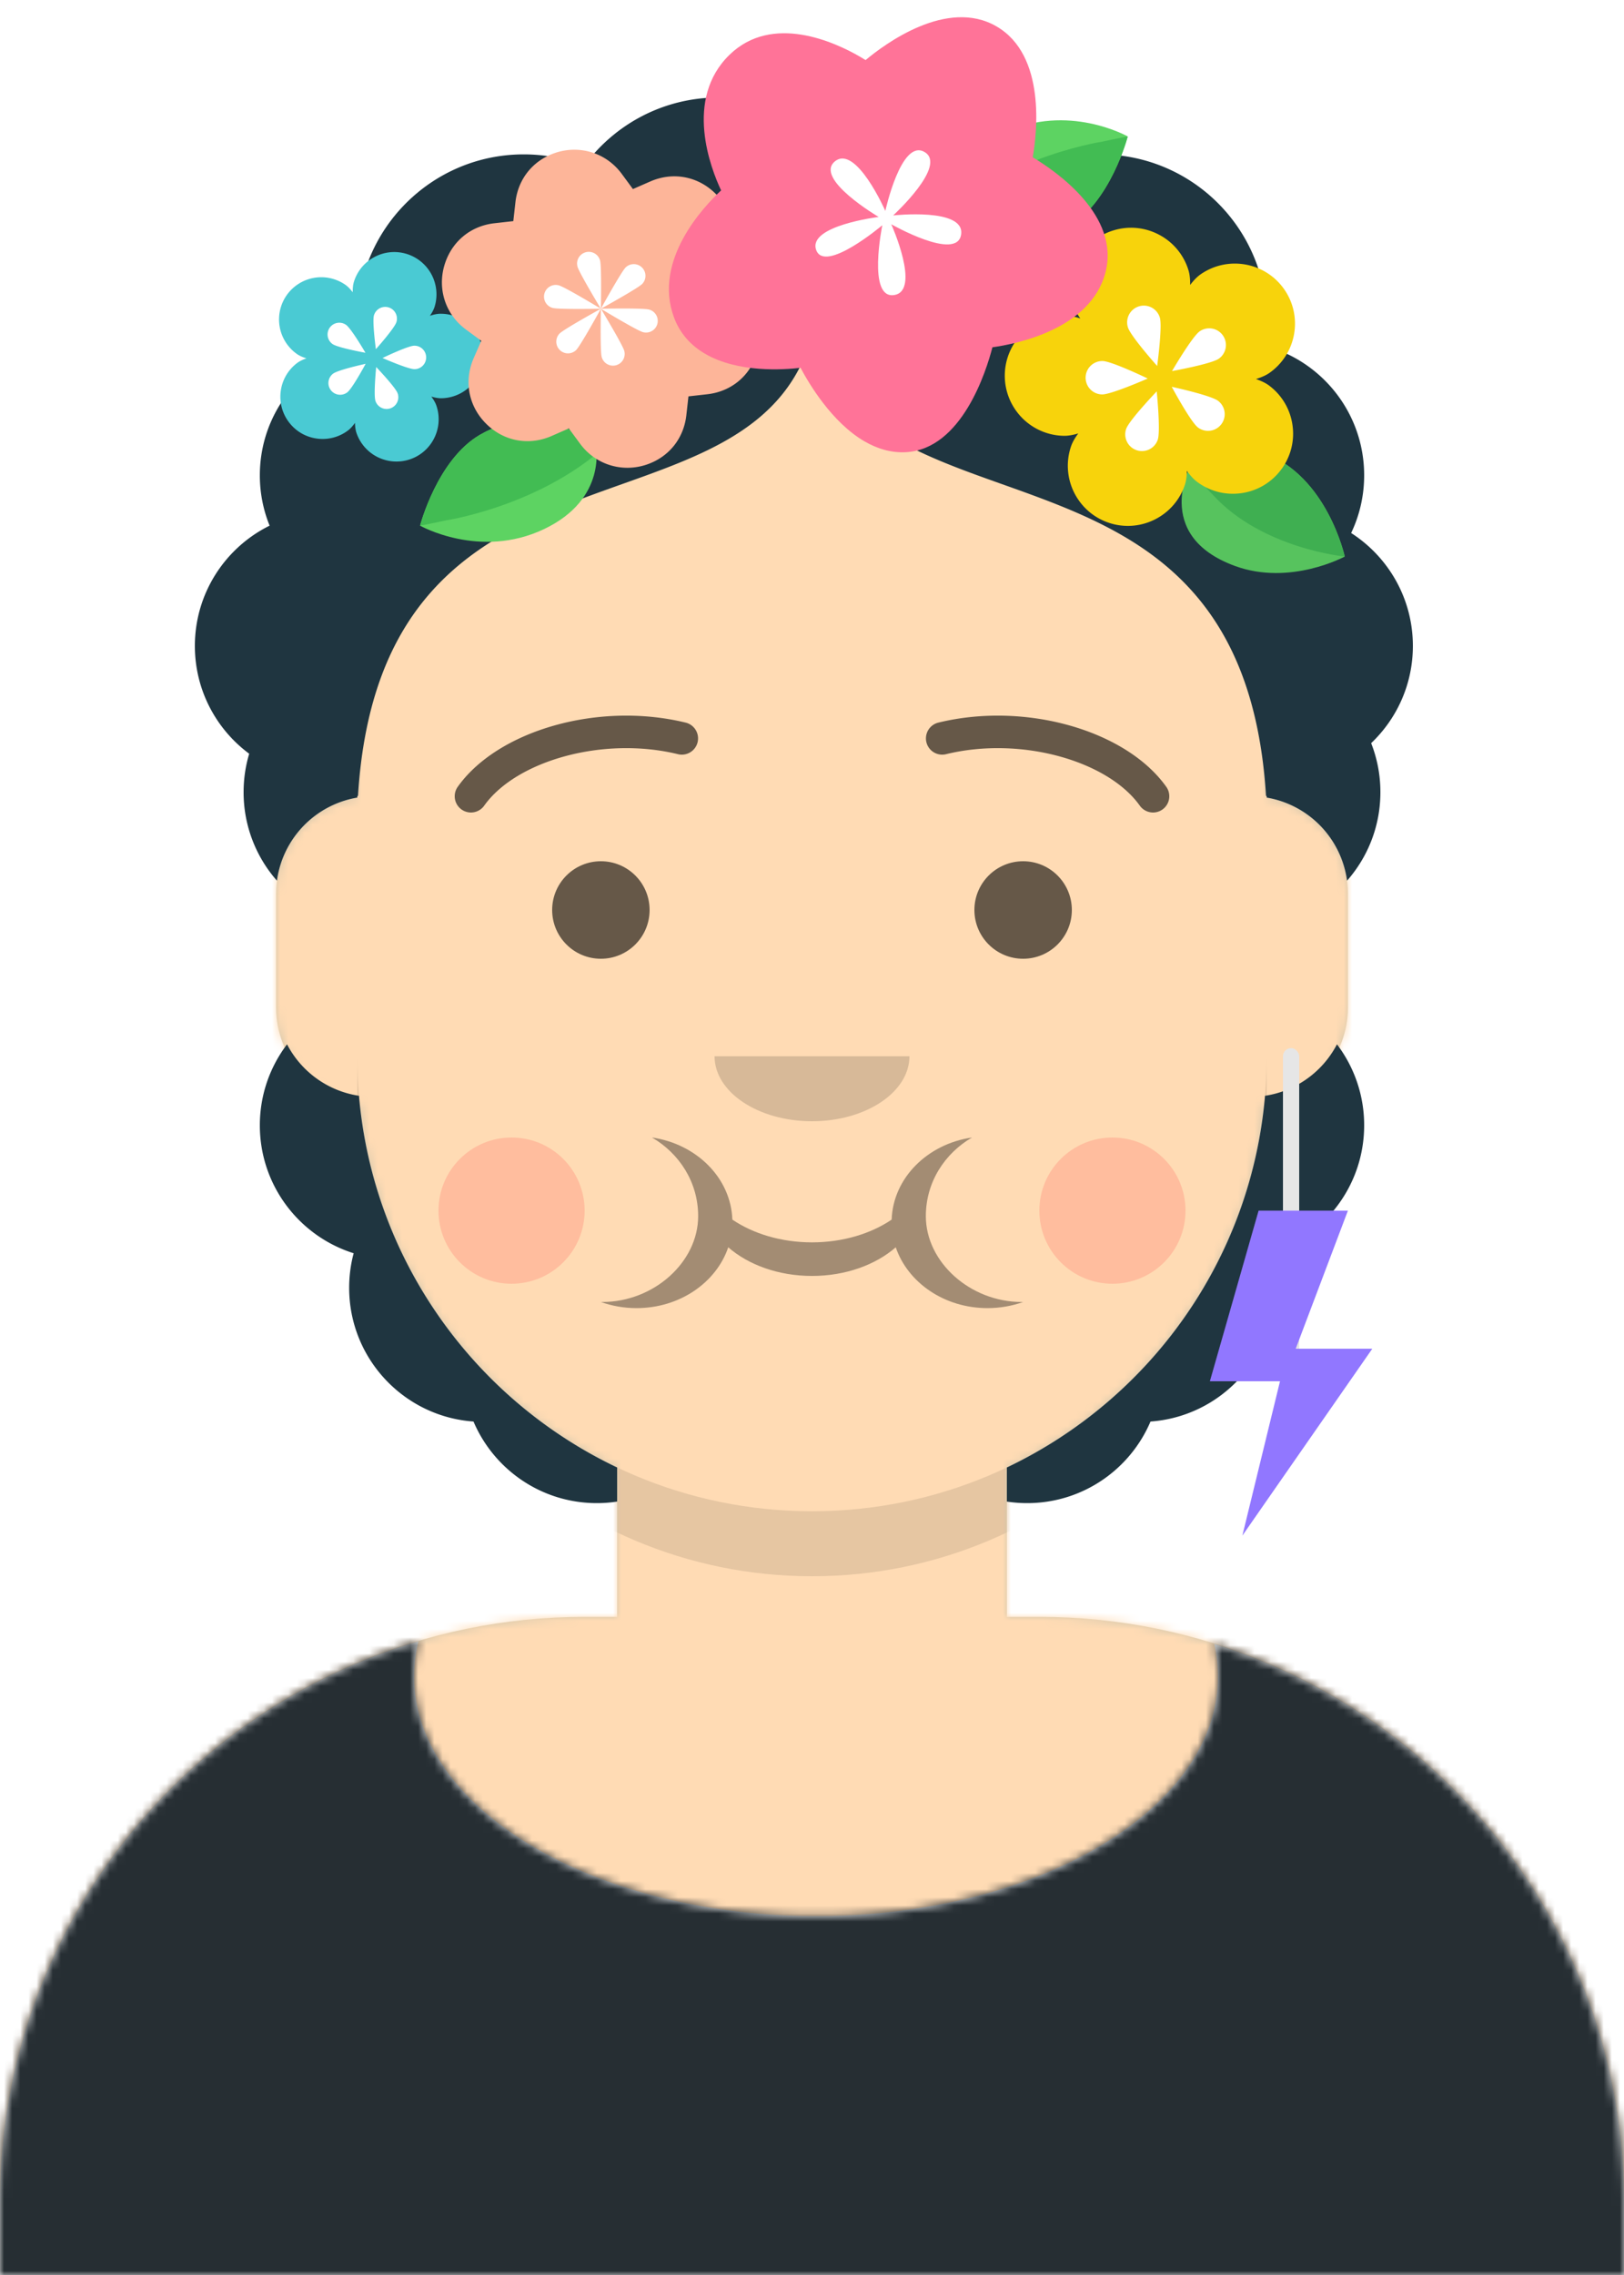 <svg width="200" height="280" xmlns="http://www.w3.org/2000/svg" xmlns:xlink="http://www.w3.org/1999/xlink"><defs><filter x="-3.8%" y="-6.7%" width="107.7%" height="126.7%" filterUnits="objectBoundingBox" id="g"><feOffset dy="2" in="SourceAlpha" result="shadowOffsetOuter1"/><feColorMatrix values="0 0 0 0 0 0 0 0 0 0 0 0 0 0 0 0 0 0 0.2 0" in="shadowOffsetOuter1" result="shadowMatrixOuter1"/><feMerge><feMergeNode in="shadowMatrixOuter1"/><feMergeNode in="SourceGraphic"/></feMerge></filter><filter x="-6.7%" y="-3.4%" width="113.3%" height="113.8%" filterUnits="objectBoundingBox" id="h"><feOffset dy="2" in="SourceAlpha" result="shadowOffsetOuter1"/><feColorMatrix values="0 0 0 0 0 0 0 0 0 0 0 0 0 0 0 0 0 0 0.2 0" in="shadowOffsetOuter1" result="shadowMatrixOuter1"/><feMerge><feMergeNode in="shadowMatrixOuter1"/><feMergeNode in="SourceGraphic"/></feMerge></filter><filter x="-6.7%" y="-3.4%" width="113.3%" height="113.8%" filterUnits="objectBoundingBox" id="i"><feOffset dy="2" in="SourceAlpha" result="shadowOffsetOuter1"/><feColorMatrix values="0 0 0 0 0 0 0 0 0 0 0 0 0 0 0 0 0 0 0.2 0" in="shadowOffsetOuter1" result="shadowMatrixOuter1"/><feMerge><feMergeNode in="shadowMatrixOuter1"/><feMergeNode in="SourceGraphic"/></feMerge></filter><filter x="-3.8%" y="-3.8%" width="107.7%" height="115.4%" filterUnits="objectBoundingBox" id="j"><feOffset dy="2" in="SourceAlpha" result="shadowOffsetOuter1"/><feColorMatrix values="0 0 0 0 0 0 0 0 0 0 0 0 0 0 0 0 0 0 0.2 0" in="shadowOffsetOuter1" result="shadowMatrixOuter1"/><feMerge><feMergeNode in="shadowMatrixOuter1"/><feMergeNode in="SourceGraphic"/></feMerge></filter><filter x="-2.5%" y="-2.5%" width="105%" height="110%" filterUnits="objectBoundingBox" id="k"><feOffset dy="2" in="SourceAlpha" result="shadowOffsetOuter1"/><feColorMatrix values="0 0 0 0 0 0 0 0 0 0 0 0 0 0 0 0 0 0 0.2 0" in="shadowOffsetOuter1" result="shadowMatrixOuter1"/><feMerge><feMergeNode in="shadowMatrixOuter1"/><feMergeNode in="SourceGraphic"/></feMerge></filter><filter x="-2.7%" y="-2.7%" width="105.4%" height="110.8%" filterUnits="objectBoundingBox" id="l"><feOffset dy="2" in="SourceAlpha" result="shadowOffsetOuter1"/><feColorMatrix values="0 0 0 0 0 0 0 0 0 0 0 0 0 0 0 0 0 0 0.2 0" in="shadowOffsetOuter1" result="shadowMatrixOuter1"/><feMerge><feMergeNode in="shadowMatrixOuter1"/><feMergeNode in="SourceGraphic"/></feMerge></filter><filter x="-1.8%" y="-1.9%" width="103.6%" height="107.4%" filterUnits="objectBoundingBox" id="m"><feOffset dy="2" in="SourceAlpha" result="shadowOffsetOuter1"/><feColorMatrix values="0 0 0 0 0 0 0 0 0 0 0 0 0 0 0 0 0 0 0.2 0" in="shadowOffsetOuter1" result="shadowMatrixOuter1"/><feMerge><feMergeNode in="shadowMatrixOuter1"/><feMergeNode in="SourceGraphic"/></feMerge></filter><path d="M124 144.611V163h4c39.765 0 72 32.235 72 72v9H0v-9c0-39.765 32.235-72 72-72h4v-18.389c-17.237-8.189-29.628-24.924-31.695-44.73C38.48 99.058 34 94.052 34 88V74c0-5.946 4.325-10.882 10-11.834V56c0-30.928 25.072-56 56-56s56 25.072 56 56v6.166c5.675.952 10 5.888 10 11.834v14c0 6.052-4.48 11.058-10.305 11.881-2.067 19.806-14.458 36.541-31.695 44.73z" id="a"/><path d="M181.544 32.33C210.784 41.488 232 68.792 232 101.052V110H32v-8.948c0-32.655 21.739-60.232 51.534-69.05A18.001 18.001 0 0083 36.348c0 16.281 22.162 29.48 49.5 29.48S182 52.629 182 36.348c0-1.363-.155-2.704-.456-4.018z" id="c"/><path id="e" d="M0 0h264v280H0z"/></defs><g fill="none" fill-rule="evenodd"><g transform="translate(0 36)"><mask id="b" fill="#fff"><use xlink:href="#a"/></mask><use fill="#D0C6AC" xlink:href="#a"/><g mask="url(#b)" fill="#FFDBB4"><path d="M-32 0h264v244H-32z"/></g><path d="M156 94v8c0 30.928-25.072 56-56 56s-56-25.072-56-56v-8c0 30.928 25.072 56 56 56s56-25.072 56-56z" fill-opacity=".1" fill="#000" mask="url(#b)"/></g><g transform="translate(-32 170)"><mask id="d" fill="#fff"><use xlink:href="#c"/></mask><use fill="#E6E6E6" xlink:href="#c"/><g mask="url(#d)" fill="#262E33"><path d="M0 0h264v110H0z"/></g></g><g transform="translate(46 134)"><path d="M44.19 16.106c2.565 1.736 6.015 2.8 9.81 2.8 3.795 0 7.245-1.064 9.81-2.8.172-5.11 4.398-9.309 9.896-10.106-3.366 1.959-5.686 5.495-5.686 9.677 0 5.668 5.473 10.568 11.803 10.568H80c-1.358.487-2.84.755-4.392.755-5.322 0-9.821-3.153-11.294-7.486-2.475 2.156-6.177 3.525-10.314 3.525-4.137 0-7.84-1.37-10.314-3.525C42.213 23.847 37.714 27 32.392 27c-1.552 0-3.034-.268-4.392-.756l.177.001c6.33 0 11.803-4.9 11.803-10.568 0-4.182-2.32-7.718-5.686-9.677 5.498.797 9.724 4.996 9.897 10.106z" opacity=".6" fill="#000" fill-opacity=".6"/><circle fill-opacity=".2" fill="#FF4646" cx="17" cy="15" r="9"/><circle fill-opacity=".2" fill="#FF4646" cx="91" cy="15" r="9"/></g><path d="M88 130c0 4.418 5.373 8 12 8s12-3.582 12-8" fill="#000" fill-opacity=".16"/><g transform="translate(44 90)" fill="#000" fill-opacity=".6"><circle cx="30" cy="22" r="6"/><circle cx="82" cy="22" r="6"/></g><g fill-rule="nonzero" fill="#000" fill-opacity=".6"><path d="M59.63 99.159c3.915-5.51 14.648-8.598 23.893-6.328a2 2 0 00.954-3.884c-10.737-2.637-23.165.94-28.107 7.894a2 2 0 003.26 2.318zM140.37 99.159c-3.915-5.51-14.648-8.598-23.893-6.328a2 2 0 01-.954-3.884c10.737-2.637 23.165.94 28.108 7.894a2 2 0 01-3.26 2.318z"/></g><g transform="translate(-32)"><mask id="f" fill="#fff"><use xlink:href="#e"/></mask><g mask="url(#f)"><path d="M188 97.937a7.83 7.83 0 01-.083.063c-2.903-47.147-48.47-30.258-55.917-56.664C124.553 67.742 78.986 50.853 76.083 98a7.825 7.825 0 01-.083-.063v.229a12.008 12.008 0 00-9.893 10.227A16.437 16.437 0 0162 97.5c0-1.645.24-3.233.689-4.733C58.63 89.761 56 84.937 56 79.5c0-6.493 3.75-12.11 9.203-14.803A16.453 16.453 0 0164 58.5c0-7.635 5.185-14.058 12.227-15.941-.15-.998-.227-2.02-.227-3.059C76 28.178 85.178 19 96.5 19c2.63 0 5.143.495 7.453 1.397C107.683 15.306 113.705 12 120.5 12c4.262 0 8.22 1.3 11.5 3.527A20.405 20.405 0 01143.5 12c6.795 0 12.817 3.306 16.547 8.397A20.448 20.448 0 01167.5 19c11.322 0 20.5 9.178 20.5 20.5 0 1.04-.077 2.06-.227 3.059C194.815 44.442 200 50.865 200 58.5c0 2.543-.575 4.951-1.602 7.102C202.97 68.536 206 73.664 206 79.5c0 4.71-1.973 8.959-5.138 11.965A16.458 16.458 0 01202 97.5c0 4.175-1.55 7.987-4.107 10.893A12.008 12.008 0 00188 98.166v-.23zm-80 82.674v4.2a16.63 16.63 0 01-2.5.189c-6.82 0-12.675-4.139-15.188-10.042C81.754 174.348 75 167.213 75 158.5c0-1.471.192-2.897.554-4.254C68.858 152.144 64 145.889 64 138.5c0-3.744 1.247-7.198 3.35-9.967a12.012 12.012 0 008.859 6.334c1.743 20.248 14.26 37.416 31.791 45.744zm48 0c17.53-8.328 30.048-25.496 31.791-45.744a12.012 12.012 0 008.86-6.334A16.427 16.427 0 01200 138.5c0 7.39-4.858 13.644-11.554 15.746.362 1.357.554 2.783.554 4.254 0 8.713-6.754 15.849-15.312 16.458C171.175 180.86 165.321 185 158.5 185c-.85 0-1.685-.064-2.5-.188v-4.201z" fill="#1F3540"/><g filter="url(#g)" opacity=".9" transform="scale(1 -1) rotate(-20 -104.666 -519.066)" fill-rule="nonzero"><path d="M3.611 10S1.95 0 13 0c7.222 0 12.278 5.714 12.278 5.714s-5.417 8.572-13.722 8.572C5.056 14.286 3.61 10 3.61 10z" fill="#5DD362"/><path d="M25.278 5.714s-5.417 8.572-13.722 8.572c-4.334 0-6.428-1.929-7.367-3.215-2.095 1.786-2.817 3.429-2.817 3.5-.072.286-.36.429-.65.429-.072 0-.216 0-.289-.071-.36-.143-.505-.572-.36-.929.071-.214 1.877-4.143 7.366-6.714 7.944-4.143 17.839-1.572 17.839-1.572z" fill="#42BC53"/></g><g filter="url(#h)" transform="rotate(60 77.13 149.592)"><path d="M15 12C15 5.9 9 0 9 0S1.7 4.3 1 13c-.7 8.7 5.8 10.7 5.8 10.7S15 20.8 15 12z" fill="#5DD362"/><path d="M8 29c.1 0 .2 0 .3-.1.5-.2.8-.8.6-1.3-.5-1.5-.9-2.9-1.1-4.4C10 22.2 15 18.9 15 12 15 5.9 9 0 9 0s-.4 1.1-1 3c-.2.5-5.2 13.6-.9 25.3.1.4.5.7.9.7z" fill="#42BC53"/></g><g filter="url(#i)" transform="rotate(-120 64.465 11.775)"><path d="M15 12C15 5.9 9 0 9 0S1.7 4.3 1 13c-.7 8.7 5.8 10.7 5.8 10.7S15 20.8 15 12z" fill="#5DD362"/><path d="M8 29c.1 0 .2 0 .3-.1.5-.2.8-.8.6-1.3-.5-1.5-.9-2.9-1.1-4.4C10 22.2 15 18.9 15 12 15 5.9 9 0 9 0s-.4 1.1-1 3c-.2.5-5.2 13.6-.9 25.3.1.4.5.7.9.7z" fill="#42BC53"/></g><g filter="url(#j)" transform="matrix(-1 0 0 1 92 29)"><path d="M24.424 20.956a5.168 5.168 0 00.997-3.853 5.165 5.165 0 00-2.02-3.43c-.299-.225-.693-.41-1.141-.567.453-.141.854-.313 1.16-.527a5.206 5.206 0 001.277-7.243 5.206 5.206 0 00-7.242-1.277c-.306.215-.604.533-.893.911.006-.475-.033-.909-.143-1.267a5.164 5.164 0 00-2.532-3.07A5.169 5.169 0 009.926.25a5.207 5.207 0 00-3.453 6.493c.11.356.314.735.582 1.124-.448-.151-.869-.243-1.241-.25a5.206 5.206 0 00-5.29 5.11 5.177 5.177 0 00.937 3.066 5.198 5.198 0 004.171 2.223c.373.006.796-.071 1.25-.206-.283.38-.5.75-.621 1.103a5.196 5.196 0 00.662 4.68 5.171 5.171 0 002.561 1.93 5.206 5.206 0 006.61-3.225c.12-.352.178-.779.19-1.252.273.386.56.708.857.932a5.167 5.167 0 003.853.997 5.163 5.163 0 003.43-2.02z" fill="#4ACAD3" fill-rule="nonzero"/><path d="M11.178 8.64a1.444 1.444 0 112.763-.845c.233.763-.232 4.182-.232 4.182s-2.298-2.574-2.53-3.337zm-2.242 5.797a1.444 1.444 0 11.05-2.888c.798.014 3.905 1.513 3.905 1.513s-3.158 1.389-3.955 1.375zm6.057-2.018s1.738-2.98 2.392-3.438a1.444 1.444 0 111.657 2.366c-.654.458-4.049 1.072-4.049 1.072zm-3.073 6.838a1.444 1.444 0 01-.895-1.836c.26-.755 2.646-3.246 2.646-3.246s.345 3.432.086 4.187a1.445 1.445 0 01-1.837.895zm5.32-1.96c-.638-.48-2.27-3.52-2.27-3.52s3.37.732 4.008 1.212a1.444 1.444 0 11-1.738 2.307z" fill="#FFF"/></g><g filter="url(#k)" transform="translate(86 16)"><path d="M30.526 33.098l.258-2.314 2.314-.26c2.847-.319 5.11-2.116 6.054-4.81 1.066-3.042.065-6.359-2.547-8.281l-1.874-1.38.932-2.134c1.229-2.806.645-5.895-1.52-8.061-2.167-2.166-5.256-2.75-8.063-1.522l-2.133.933-1.38-1.875C20.644.786 17.327-.218 14.284.848c-2.692.943-4.49 3.207-4.809 6.054l-.26 2.313-2.313.26c-2.847.319-5.11 2.117-6.054 4.81-.938 2.676-.298 5.56 1.669 7.528a7.7 7.7 0 00.877.753l1.875 1.38-.934 2.134c-1.226 2.807-.643 5.896 1.523 8.062 2.166 2.166 5.255 2.749 8.062 1.523l2.134-.934 1.38 1.875c1.917 2.61 5.24 3.612 8.283 2.547 2.693-.945 4.49-3.208 4.809-6.055z" fill="#FDB599" fill-rule="nonzero"/><path d="M22.882 25.19a1.44 1.44 0 01-2.782.746C19.894 25.17 20 20 20 20s-2.492 4.529-3.055 5.091a1.44 1.44 0 01-2.036-2.036C15.47 22.492 20 20 20 20s-5.168.106-5.936-.1a1.44 1.44 0 01.745-2.782C15.577 17.324 20 20 20 20s-2.676-4.423-2.882-5.19a1.44 1.44 0 012.782-.746c.206.768.1 5.936.1 5.936s2.492-4.529 3.055-5.091a1.44 1.44 0 012.036 2.036C24.53 17.508 20 20 20 20s5.169-.106 5.936.1a1.44 1.44 0 01-.745 2.782C24.423 22.676 20 20 20 20s2.675 4.422 2.882 5.19z" fill="#FFF"/></g><g filter="url(#l)" transform="translate(155 26)"><path d="M34.758 29.822a7.355 7.355 0 001.418-5.483 7.35 7.35 0 00-2.874-4.88c-.426-.321-.987-.584-1.625-.808.645-.201 1.216-.445 1.652-.75 3.342-2.34 4.158-6.964 1.817-10.307-2.34-3.342-6.964-4.157-10.306-1.817-.436.306-.86.758-1.27 1.296.008-.676-.048-1.294-.204-1.803A7.349 7.349 0 0019.763.9a7.355 7.355 0 00-5.638-.543C10.223 1.55 8.019 5.695 9.21 9.597c.156.507.447 1.046.83 1.6-.638-.216-1.237-.346-1.768-.355-4.08-.071-7.456 3.19-7.528 7.27a7.368 7.368 0 001.334 4.363 7.397 7.397 0 005.936 3.164c.53.01 1.133-.1 1.777-.293-.4.54-.71 1.069-.883 1.57a7.395 7.395 0 00.943 6.66 7.36 7.36 0 003.645 2.746c3.858 1.329 8.077-.73 9.405-4.588.173-.502.255-1.109.271-1.782.39.549.797 1.007 1.22 1.326a7.352 7.352 0 005.484 1.418 7.348 7.348 0 004.88-2.874z" fill="#F7D30C" fill-rule="nonzero"/><path d="M15.908 12.295a2.055 2.055 0 113.93-1.202c.332 1.086-.33 5.95-.33 5.95s-3.269-3.662-3.6-4.748zm-3.192 8.25a2.055 2.055 0 11.072-4.11c1.135.02 5.558 2.153 5.558 2.153s-4.495 1.977-5.63 1.957zm8.62-2.872s2.474-4.241 3.404-4.892a2.055 2.055 0 112.358 3.367c-.93.651-5.762 1.525-5.762 1.525zm-4.373 9.731a2.055 2.055 0 01-1.274-2.613c.37-1.073 3.765-4.62 3.765-4.62s.492 4.886.123 5.96a2.056 2.056 0 01-2.614 1.273zm7.57-2.79c-.907-.683-3.23-5.008-3.23-5.008s4.797 1.042 5.704 1.725a2.055 2.055 0 11-2.474 3.283z" fill="#FFF"/></g><g filter="url(#m)" transform="translate(114)"><path d="M54.138 31.546c1.825-6.983-5.994-12.414-8.953-14.184.514-2.934 1.672-12.561-4.468-16.116C34.612-2.288 26.924 3.45 24.6 5.394c-.2-.125-.435-.268-.703-.423C20.83 3.196 13.13-.381 7.85 4.736 2.205 10.204 5.537 18.74 6.805 21.434c-2.16 2.01-8.384 8.592-5.818 15.59.706 1.929 2.011 3.456 3.882 4.538 4.03 2.334 9.607 1.958 11.723 1.707.993 1.88 3.83 6.712 7.888 9.061 1.67.967 3.375 1.413 5.07 1.325 6.905-.358 9.916-9.995 10.67-12.912 2.861-.396 12.086-2.199 13.918-9.197z" fill="#FF7398" fill-rule="nonzero"/><path d="M27.764 25.603s3.685 8.188.354 8.71c-3.334.521-1.46-8.591-1.46-8.591s-7.112 6.007-8.15 3.028c-1.04-2.979 7.7-4.048 7.7-4.048s-7.987-4.692-5.393-6.836c2.594-2.144 6.216 6.092 6.216 6.092s1.945-8.92 4.82-7.254c2.876 1.664-3.857 7.811-3.857 7.811s8.877-.99 8.37 2.352c-.505 3.342-8.6-1.264-8.6-1.264z" fill="#FFF"/></g><g transform="translate(181 129)"><rect fill="#E6E6E6" x="9" width="2" height="39" rx="1"/><path fill="#9177FF" fill-rule="nonzero" d="M20 37h-9.43L17 20H6L0 41h8.636L4 60z"/></g></g></g></g></svg>